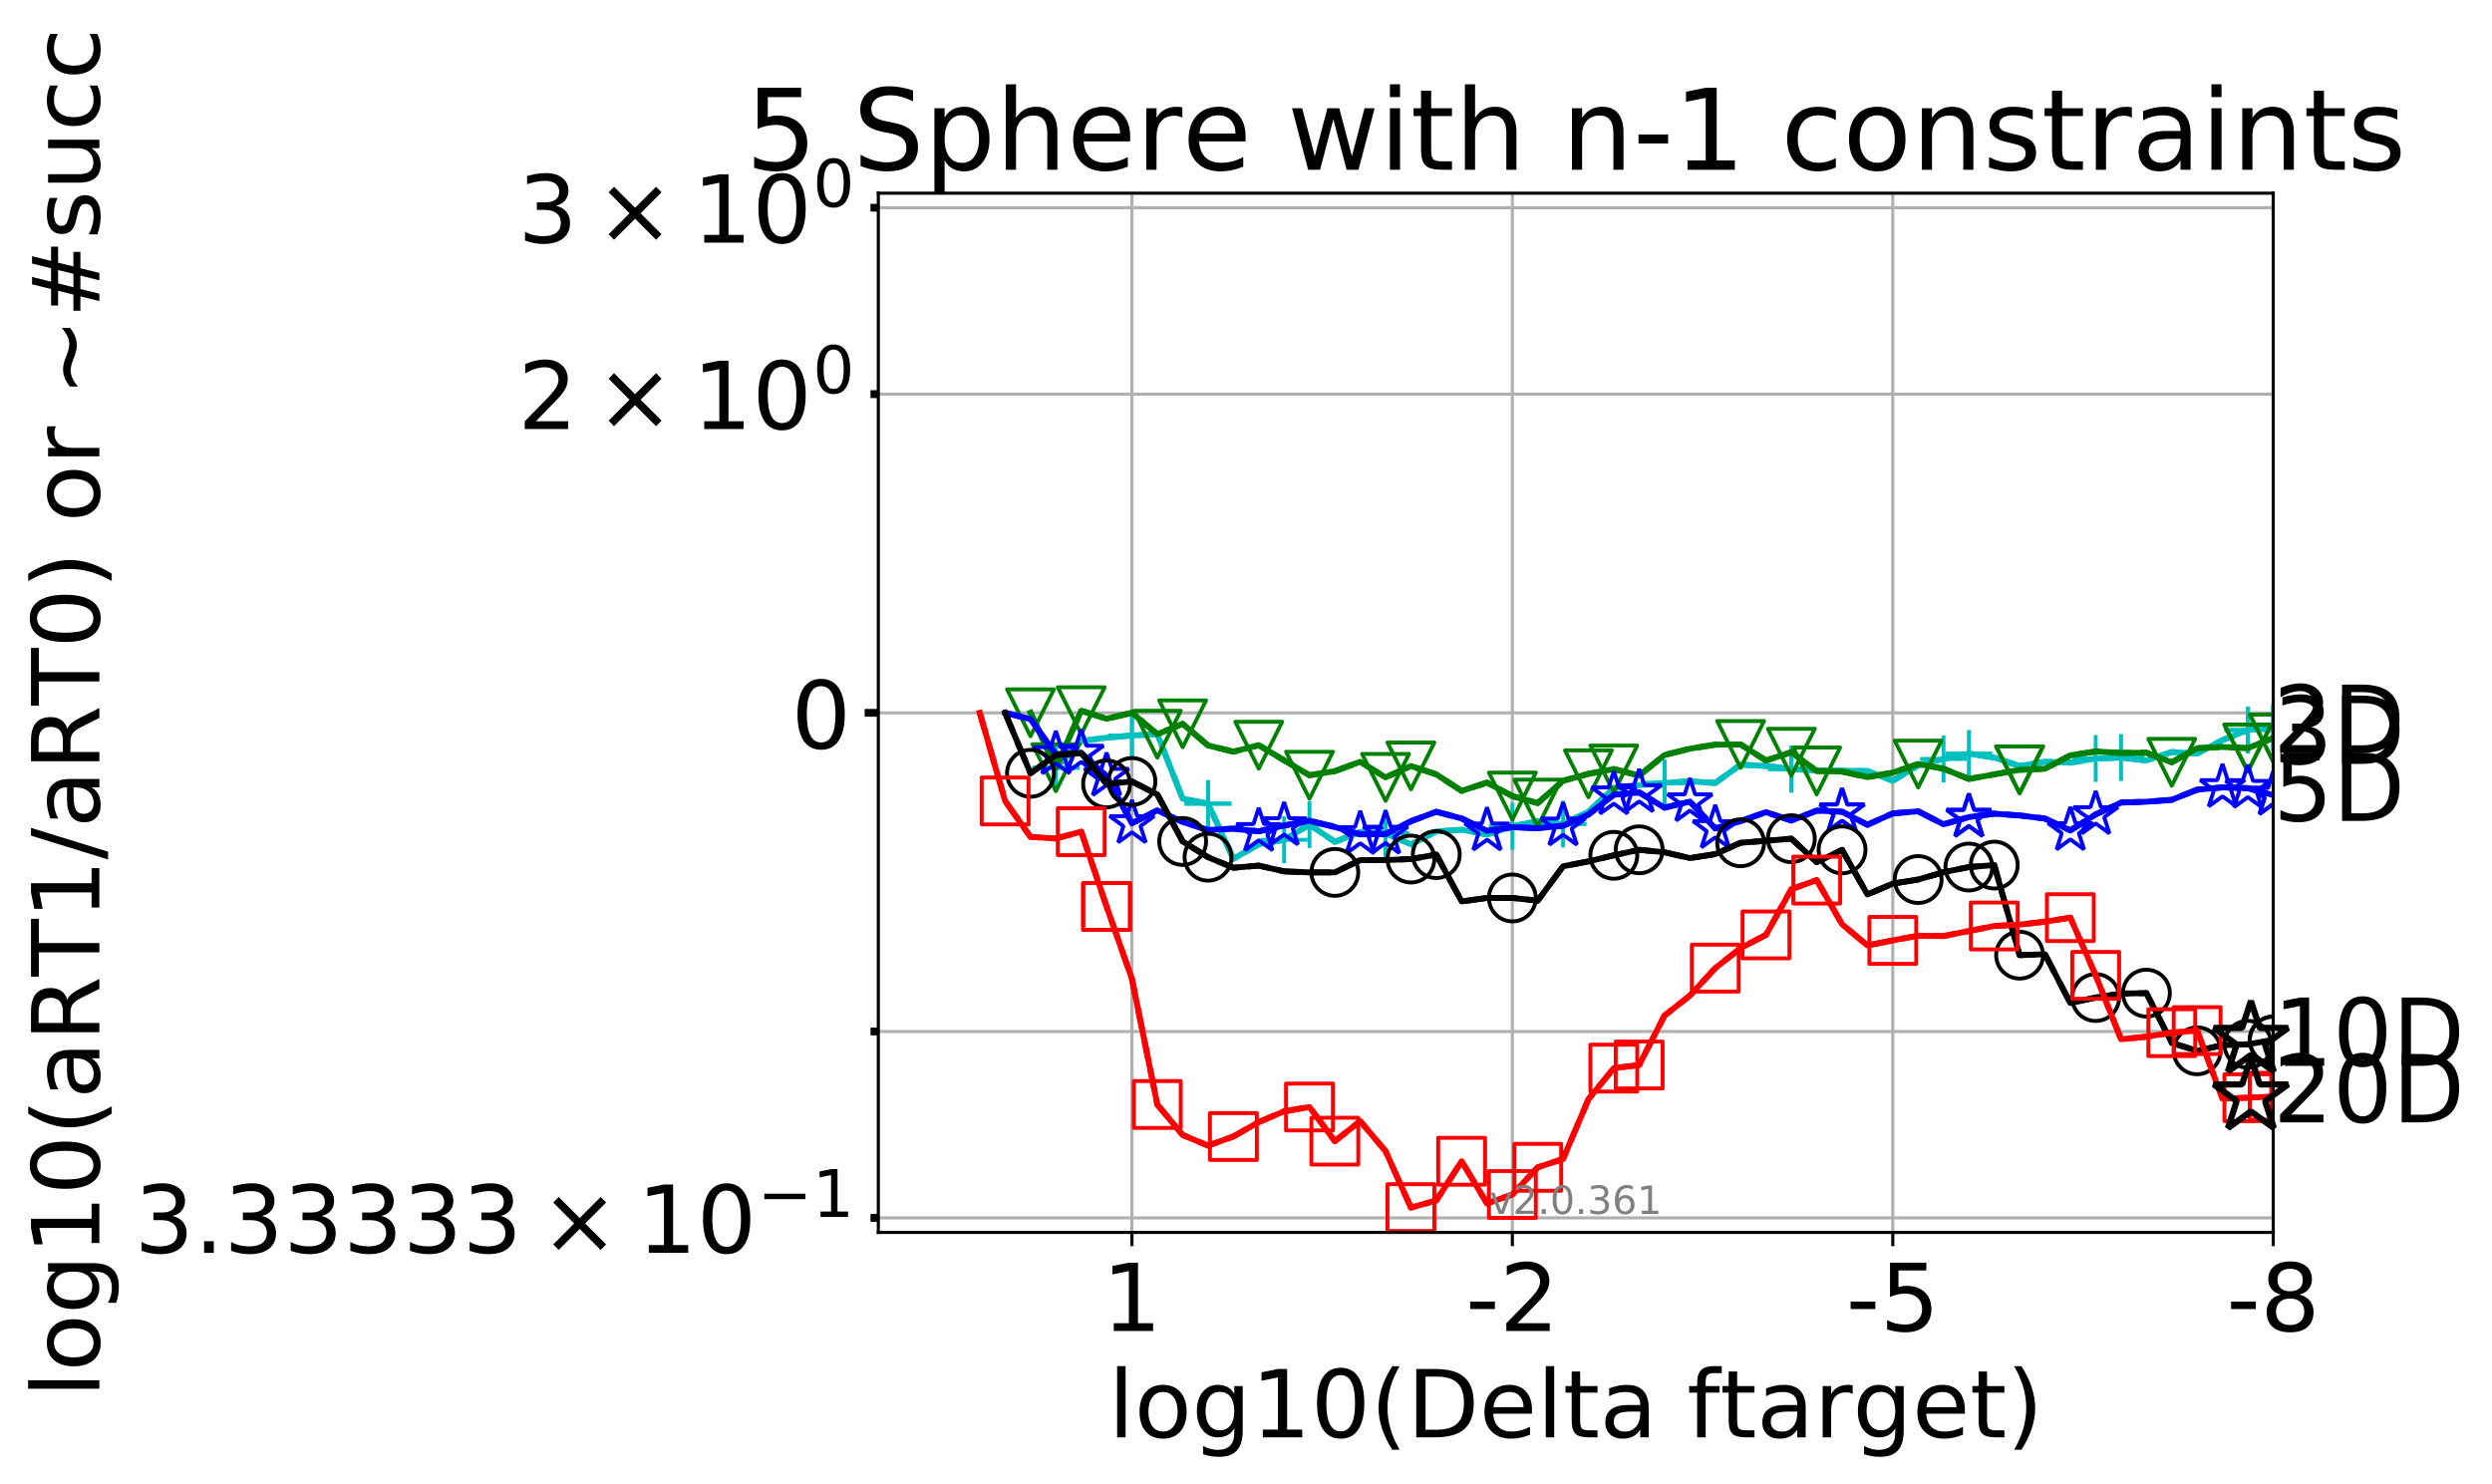 <?xml version="1.0" encoding="utf-8" standalone="no"?>
<!DOCTYPE svg PUBLIC "-//W3C//DTD SVG 1.1//EN"
  "http://www.w3.org/Graphics/SVG/1.1/DTD/svg11.dtd">
<!-- Created with matplotlib (http://matplotlib.org/) -->
<svg height="380pt" version="1.1" viewBox="0 0 638 380" width="638pt" xmlns="http://www.w3.org/2000/svg" xmlns:xlink="http://www.w3.org/1999/xlink">
 <defs>
  <style type="text/css">
*{stroke-linecap:butt;stroke-linejoin:round;}
  </style>
 </defs>
 <g id="figure_1">
  <g id="patch_1">
   <path d="M 0 380.235 
L 638.207 380.235 
L 638.207 0 
L 0 0 
z
" style="fill:#ffffff;"/>
  </g>
  <g id="axes_1">
   <g id="patch_2">
    <path d="M 224.868 315.58 
L 581.987 315.58 
L 581.987 49.468 
L 224.868 49.468 
z
" style="fill:#ffffff;"/>
   </g>
   <g id="matplotlib.axis_1">
    <g id="xtick_1">
     <g id="line2d_1">
      <path clip-path="url(#p145a338bfd)" d="M 581.987 315.58 
L 581.987 49.468 
" style="fill:none;stroke:#b0b0b0;stroke-linecap:square;stroke-width:0.8;"/>
     </g>
     <g id="line2d_2">
      <defs>
       <path d="M 0 0 
L 0 3.5 
" id="me70de162f4" style="stroke:#000000;stroke-width:0.8;"/>
      </defs>
      <g>
       <use style="stroke:#000000;stroke-width:0.8;" x="581.987" xlink:href="#me70de162f4" y="315.58"/>
      </g>
     </g>
     <g id="text_1">
      <!-- -8 -->
      <defs>
       <path d="M 4.891 31.391 
L 31.203 31.391 
L 31.203 23.391 
L 4.891 23.391 
z
" id="DejaVuSans-2d"/>
       <path d="M 31.781 34.625 
Q 24.75 34.625 20.719 30.859 
Q 16.703 27.094 16.703 20.516 
Q 16.703 13.922 20.719 10.156 
Q 24.75 6.391 31.781 6.391 
Q 38.812 6.391 42.859 10.172 
Q 46.922 13.969 46.922 20.516 
Q 46.922 27.094 42.891 30.859 
Q 38.875 34.625 31.781 34.625 
z
M 21.922 38.812 
Q 15.578 40.375 12.031 44.719 
Q 8.5 49.078 8.5 55.328 
Q 8.5 64.062 14.719 69.141 
Q 20.953 74.219 31.781 74.219 
Q 42.672 74.219 48.875 69.141 
Q 55.078 64.062 55.078 55.328 
Q 55.078 49.078 51.531 44.719 
Q 48 40.375 41.703 38.812 
Q 48.828 37.156 52.797 32.312 
Q 56.781 27.484 56.781 20.516 
Q 56.781 9.906 50.312 4.234 
Q 43.844 -1.422 31.781 -1.422 
Q 19.734 -1.422 13.25 4.234 
Q 6.781 9.906 6.781 20.516 
Q 6.781 27.484 10.781 32.312 
Q 14.797 37.156 21.922 38.812 
z
M 18.312 54.391 
Q 18.312 48.734 21.844 45.562 
Q 25.391 42.391 31.781 42.391 
Q 38.141 42.391 41.719 45.562 
Q 45.312 48.734 45.312 54.391 
Q 45.312 60.062 41.719 63.234 
Q 38.141 66.406 31.781 66.406 
Q 25.391 66.406 21.844 63.234 
Q 18.312 60.062 18.312 54.391 
z
" id="DejaVuSans-38"/>
      </defs>
      <g transform="translate(570.023 340.816)scale(0.24 -0.24)">
       <use xlink:href="#DejaVuSans-2d"/>
       <use x="36.084" xlink:href="#DejaVuSans-38"/>
      </g>
     </g>
    </g>
    <g id="xtick_2">
     <g id="line2d_3">
      <path clip-path="url(#p145a338bfd)" d="M 484.591 315.58 
L 484.591 49.468 
" style="fill:none;stroke:#b0b0b0;stroke-linecap:square;stroke-width:0.8;"/>
     </g>
     <g id="line2d_4">
      <g>
       <use style="stroke:#000000;stroke-width:0.8;" x="484.591" xlink:href="#me70de162f4" y="315.58"/>
      </g>
     </g>
     <g id="text_2">
      <!-- -5 -->
      <defs>
       <path d="M 10.797 72.906 
L 49.516 72.906 
L 49.516 64.594 
L 19.828 64.594 
L 19.828 46.734 
Q 21.969 47.469 24.109 47.828 
Q 26.266 48.188 28.422 48.188 
Q 40.625 48.188 47.75 41.5 
Q 54.891 34.812 54.891 23.391 
Q 54.891 11.625 47.562 5.094 
Q 40.234 -1.422 26.906 -1.422 
Q 22.312 -1.422 17.547 -0.641 
Q 12.797 0.141 7.719 1.703 
L 7.719 11.625 
Q 12.109 9.234 16.797 8.062 
Q 21.484 6.891 26.703 6.891 
Q 35.156 6.891 40.078 11.328 
Q 45.016 15.766 45.016 23.391 
Q 45.016 31 40.078 35.438 
Q 35.156 39.891 26.703 39.891 
Q 22.75 39.891 18.812 39.016 
Q 14.891 38.141 10.797 36.281 
z
" id="DejaVuSans-35"/>
      </defs>
      <g transform="translate(472.627 340.816)scale(0.24 -0.24)">
       <use xlink:href="#DejaVuSans-2d"/>
       <use x="36.084" xlink:href="#DejaVuSans-35"/>
      </g>
     </g>
    </g>
    <g id="xtick_3">
     <g id="line2d_5">
      <path clip-path="url(#p145a338bfd)" d="M 387.195 315.58 
L 387.195 49.468 
" style="fill:none;stroke:#b0b0b0;stroke-linecap:square;stroke-width:0.8;"/>
     </g>
     <g id="line2d_6">
      <g>
       <use style="stroke:#000000;stroke-width:0.8;" x="387.195" xlink:href="#me70de162f4" y="315.58"/>
      </g>
     </g>
     <g id="text_3">
      <!-- -2 -->
      <defs>
       <path d="M 19.188 8.297 
L 53.609 8.297 
L 53.609 0 
L 7.328 0 
L 7.328 8.297 
Q 12.938 14.109 22.625 23.891 
Q 32.328 33.688 34.812 36.531 
Q 39.547 41.844 41.422 45.531 
Q 43.312 49.219 43.312 52.781 
Q 43.312 58.594 39.234 62.25 
Q 35.156 65.922 28.609 65.922 
Q 23.969 65.922 18.812 64.312 
Q 13.672 62.703 7.812 59.422 
L 7.812 69.391 
Q 13.766 71.781 18.938 73 
Q 24.125 74.219 28.422 74.219 
Q 39.75 74.219 46.484 68.547 
Q 53.219 62.891 53.219 53.422 
Q 53.219 48.922 51.531 44.891 
Q 49.859 40.875 45.406 35.406 
Q 44.188 33.984 37.641 27.219 
Q 31.109 20.453 19.188 8.297 
z
" id="DejaVuSans-32"/>
      </defs>
      <g transform="translate(375.23 340.816)scale(0.24 -0.24)">
       <use xlink:href="#DejaVuSans-2d"/>
       <use x="36.084" xlink:href="#DejaVuSans-32"/>
      </g>
     </g>
    </g>
    <g id="xtick_4">
     <g id="line2d_7">
      <path clip-path="url(#p145a338bfd)" d="M 289.798 315.58 
L 289.798 49.468 
" style="fill:none;stroke:#b0b0b0;stroke-linecap:square;stroke-width:0.8;"/>
     </g>
     <g id="line2d_8">
      <g>
       <use style="stroke:#000000;stroke-width:0.8;" x="289.798" xlink:href="#me70de162f4" y="315.58"/>
      </g>
     </g>
     <g id="text_4">
      <!-- 1 -->
      <defs>
       <path d="M 12.406 8.297 
L 28.516 8.297 
L 28.516 63.922 
L 10.984 60.406 
L 10.984 69.391 
L 28.422 72.906 
L 38.281 72.906 
L 38.281 8.297 
L 54.391 8.297 
L 54.391 0 
L 12.406 0 
z
" id="DejaVuSans-31"/>
      </defs>
      <g transform="translate(282.163 340.816)scale(0.24 -0.24)">
       <use xlink:href="#DejaVuSans-31"/>
      </g>
     </g>
    </g>
    <g id="text_5">
     <!-- log10(Delta ftarget) -->
     <defs>
      <path d="M 9.422 75.984 
L 18.406 75.984 
L 18.406 0 
L 9.422 0 
z
" id="DejaVuSans-6c"/>
      <path d="M 30.609 48.391 
Q 23.391 48.391 19.188 42.75 
Q 14.984 37.109 14.984 27.297 
Q 14.984 17.484 19.156 11.844 
Q 23.344 6.203 30.609 6.203 
Q 37.797 6.203 41.984 11.859 
Q 46.188 17.531 46.188 27.297 
Q 46.188 37.016 41.984 42.703 
Q 37.797 48.391 30.609 48.391 
z
M 30.609 56 
Q 42.328 56 49.016 48.375 
Q 55.719 40.766 55.719 27.297 
Q 55.719 13.875 49.016 6.219 
Q 42.328 -1.422 30.609 -1.422 
Q 18.844 -1.422 12.172 6.219 
Q 5.516 13.875 5.516 27.297 
Q 5.516 40.766 12.172 48.375 
Q 18.844 56 30.609 56 
z
" id="DejaVuSans-6f"/>
      <path d="M 45.406 27.984 
Q 45.406 37.75 41.375 43.109 
Q 37.359 48.484 30.078 48.484 
Q 22.859 48.484 18.828 43.109 
Q 14.797 37.75 14.797 27.984 
Q 14.797 18.266 18.828 12.891 
Q 22.859 7.516 30.078 7.516 
Q 37.359 7.516 41.375 12.891 
Q 45.406 18.266 45.406 27.984 
z
M 54.391 6.781 
Q 54.391 -7.172 48.188 -13.984 
Q 42 -20.797 29.203 -20.797 
Q 24.469 -20.797 20.266 -20.094 
Q 16.062 -19.391 12.109 -17.922 
L 12.109 -9.188 
Q 16.062 -11.328 19.922 -12.344 
Q 23.781 -13.375 27.781 -13.375 
Q 36.625 -13.375 41.016 -8.766 
Q 45.406 -4.156 45.406 5.172 
L 45.406 9.625 
Q 42.625 4.781 38.281 2.391 
Q 33.938 0 27.875 0 
Q 17.828 0 11.672 7.656 
Q 5.516 15.328 5.516 27.984 
Q 5.516 40.672 11.672 48.328 
Q 17.828 56 27.875 56 
Q 33.938 56 38.281 53.609 
Q 42.625 51.219 45.406 46.391 
L 45.406 54.688 
L 54.391 54.688 
z
" id="DejaVuSans-67"/>
      <path d="M 31.781 66.406 
Q 24.172 66.406 20.328 58.906 
Q 16.5 51.422 16.5 36.375 
Q 16.5 21.391 20.328 13.891 
Q 24.172 6.391 31.781 6.391 
Q 39.453 6.391 43.281 13.891 
Q 47.125 21.391 47.125 36.375 
Q 47.125 51.422 43.281 58.906 
Q 39.453 66.406 31.781 66.406 
z
M 31.781 74.219 
Q 44.047 74.219 50.516 64.516 
Q 56.984 54.828 56.984 36.375 
Q 56.984 17.969 50.516 8.266 
Q 44.047 -1.422 31.781 -1.422 
Q 19.531 -1.422 13.062 8.266 
Q 6.594 17.969 6.594 36.375 
Q 6.594 54.828 13.062 64.516 
Q 19.531 74.219 31.781 74.219 
z
" id="DejaVuSans-30"/>
      <path d="M 31 75.875 
Q 24.469 64.656 21.281 53.656 
Q 18.109 42.672 18.109 31.391 
Q 18.109 20.125 21.312 9.062 
Q 24.516 -2 31 -13.188 
L 23.188 -13.188 
Q 15.875 -1.703 12.234 9.375 
Q 8.594 20.453 8.594 31.391 
Q 8.594 42.281 12.203 53.312 
Q 15.828 64.359 23.188 75.875 
z
" id="DejaVuSans-28"/>
      <path d="M 19.672 64.797 
L 19.672 8.109 
L 31.594 8.109 
Q 46.688 8.109 53.688 14.938 
Q 60.688 21.781 60.688 36.531 
Q 60.688 51.172 53.688 57.984 
Q 46.688 64.797 31.594 64.797 
z
M 9.812 72.906 
L 30.078 72.906 
Q 51.266 72.906 61.172 64.094 
Q 71.094 55.281 71.094 36.531 
Q 71.094 17.672 61.125 8.828 
Q 51.172 0 30.078 0 
L 9.812 0 
z
" id="DejaVuSans-44"/>
      <path d="M 56.203 29.594 
L 56.203 25.203 
L 14.891 25.203 
Q 15.484 15.922 20.484 11.062 
Q 25.484 6.203 34.422 6.203 
Q 39.594 6.203 44.453 7.469 
Q 49.312 8.734 54.109 11.281 
L 54.109 2.781 
Q 49.266 0.734 44.188 -0.344 
Q 39.109 -1.422 33.891 -1.422 
Q 20.797 -1.422 13.156 6.188 
Q 5.516 13.812 5.516 26.812 
Q 5.516 40.234 12.766 48.109 
Q 20.016 56 32.328 56 
Q 43.359 56 49.781 48.891 
Q 56.203 41.797 56.203 29.594 
z
M 47.219 32.234 
Q 47.125 39.594 43.094 43.984 
Q 39.062 48.391 32.422 48.391 
Q 24.906 48.391 20.391 44.141 
Q 15.875 39.891 15.188 32.172 
z
" id="DejaVuSans-65"/>
      <path d="M 18.312 70.219 
L 18.312 54.688 
L 36.812 54.688 
L 36.812 47.703 
L 18.312 47.703 
L 18.312 18.016 
Q 18.312 11.328 20.141 9.422 
Q 21.969 7.516 27.594 7.516 
L 36.812 7.516 
L 36.812 0 
L 27.594 0 
Q 17.188 0 13.234 3.875 
Q 9.281 7.766 9.281 18.016 
L 9.281 47.703 
L 2.688 47.703 
L 2.688 54.688 
L 9.281 54.688 
L 9.281 70.219 
z
" id="DejaVuSans-74"/>
      <path d="M 34.281 27.484 
Q 23.391 27.484 19.188 25 
Q 14.984 22.516 14.984 16.5 
Q 14.984 11.719 18.141 8.906 
Q 21.297 6.109 26.703 6.109 
Q 34.188 6.109 38.703 11.406 
Q 43.219 16.703 43.219 25.484 
L 43.219 27.484 
z
M 52.203 31.203 
L 52.203 0 
L 43.219 0 
L 43.219 8.297 
Q 40.141 3.328 35.547 0.953 
Q 30.953 -1.422 24.312 -1.422 
Q 15.922 -1.422 10.953 3.297 
Q 6 8.016 6 15.922 
Q 6 25.141 12.172 29.828 
Q 18.359 34.516 30.609 34.516 
L 43.219 34.516 
L 43.219 35.406 
Q 43.219 41.609 39.141 45 
Q 35.062 48.391 27.688 48.391 
Q 23 48.391 18.547 47.266 
Q 14.109 46.141 10.016 43.891 
L 10.016 52.203 
Q 14.938 54.109 19.578 55.047 
Q 24.219 56 28.609 56 
Q 40.484 56 46.344 49.844 
Q 52.203 43.703 52.203 31.203 
z
" id="DejaVuSans-61"/>
      <path id="DejaVuSans-20"/>
      <path d="M 37.109 75.984 
L 37.109 68.5 
L 28.516 68.5 
Q 23.688 68.5 21.797 66.547 
Q 19.922 64.594 19.922 59.516 
L 19.922 54.688 
L 34.719 54.688 
L 34.719 47.703 
L 19.922 47.703 
L 19.922 0 
L 10.891 0 
L 10.891 47.703 
L 2.297 47.703 
L 2.297 54.688 
L 10.891 54.688 
L 10.891 58.5 
Q 10.891 67.625 15.141 71.797 
Q 19.391 75.984 28.609 75.984 
z
" id="DejaVuSans-66"/>
      <path d="M 41.109 46.297 
Q 39.594 47.172 37.812 47.578 
Q 36.031 48 33.891 48 
Q 26.266 48 22.188 43.047 
Q 18.109 38.094 18.109 28.812 
L 18.109 0 
L 9.078 0 
L 9.078 54.688 
L 18.109 54.688 
L 18.109 46.188 
Q 20.953 51.172 25.484 53.578 
Q 30.031 56 36.531 56 
Q 37.453 56 38.578 55.875 
Q 39.703 55.766 41.062 55.516 
z
" id="DejaVuSans-72"/>
      <path d="M 8.016 75.875 
L 15.828 75.875 
Q 23.141 64.359 26.781 53.312 
Q 30.422 42.281 30.422 31.391 
Q 30.422 20.453 26.781 9.375 
Q 23.141 -1.703 15.828 -13.188 
L 8.016 -13.188 
Q 14.5 -2 17.703 9.062 
Q 20.906 20.125 20.906 31.391 
Q 20.906 42.672 17.703 53.656 
Q 14.5 64.656 8.016 75.875 
z
" id="DejaVuSans-29"/>
     </defs>
     <g transform="translate(283.752 368.043)scale(0.24 -0.24)">
      <use xlink:href="#DejaVuSans-6c"/>
      <use x="27.783" xlink:href="#DejaVuSans-6f"/>
      <use x="88.965" xlink:href="#DejaVuSans-67"/>
      <use x="152.441" xlink:href="#DejaVuSans-31"/>
      <use x="216.064" xlink:href="#DejaVuSans-30"/>
      <use x="279.688" xlink:href="#DejaVuSans-28"/>
      <use x="318.701" xlink:href="#DejaVuSans-44"/>
      <use x="395.703" xlink:href="#DejaVuSans-65"/>
      <use x="457.227" xlink:href="#DejaVuSans-6c"/>
      <use x="485.01" xlink:href="#DejaVuSans-74"/>
      <use x="524.219" xlink:href="#DejaVuSans-61"/>
      <use x="585.498" xlink:href="#DejaVuSans-20"/>
      <use x="617.285" xlink:href="#DejaVuSans-66"/>
      <use x="652.475" xlink:href="#DejaVuSans-74"/>
      <use x="691.684" xlink:href="#DejaVuSans-61"/>
      <use x="752.963" xlink:href="#DejaVuSans-72"/>
      <use x="794.061" xlink:href="#DejaVuSans-67"/>
      <use x="857.537" xlink:href="#DejaVuSans-65"/>
      <use x="919.061" xlink:href="#DejaVuSans-74"/>
      <use x="958.27" xlink:href="#DejaVuSans-29"/>
     </g>
    </g>
   </g>
   <g id="matplotlib.axis_2">
    <g id="ytick_1">
     <g id="line2d_9">
      <path clip-path="url(#p145a338bfd)" d="M 224.868 182.524 
L 581.987 182.524 
" style="fill:none;stroke:#b0b0b0;stroke-linecap:square;stroke-width:0.8;"/>
     </g>
     <g id="line2d_10">
      <defs>
       <path d="M 0 0 
L -3.5 0 
" id="mcd0463b268" style="stroke:#000000;stroke-width:2;"/>
      </defs>
      <g>
       <use style="stroke:#000000;stroke-width:2;" x="224.868" xlink:href="#mcd0463b268" y="182.524"/>
      </g>
     </g>
     <g id="text_6">
      <!-- 0 -->
      <g transform="translate(202.597 191.642)scale(0.24 -0.24)">
       <use xlink:href="#DejaVuSans-30"/>
      </g>
     </g>
    </g>
    <g id="ytick_2">
     <g id="line2d_11">
      <path clip-path="url(#p145a338bfd)" d="M 224.868 311.852 
L 581.987 311.852 
" style="fill:none;stroke:#b0b0b0;stroke-linecap:square;stroke-width:0.8;"/>
     </g>
     <g id="line2d_12">
      <defs>
       <path d="M 0 0 
L -2 0 
" id="m22311c9952" style="stroke:#000000;stroke-width:2;"/>
      </defs>
      <g>
       <use style="stroke:#000000;stroke-width:2;" x="224.868" xlink:href="#m22311c9952" y="311.852"/>
      </g>
     </g>
     <g id="text_7">
      <!-- $\mathdefault{3.33333\times10^{-1}}$ -->
      <defs>
       <path d="M 40.578 39.312 
Q 47.656 37.797 51.625 33 
Q 55.609 28.219 55.609 21.188 
Q 55.609 10.406 48.188 4.484 
Q 40.766 -1.422 27.094 -1.422 
Q 22.516 -1.422 17.656 -0.516 
Q 12.797 0.391 7.625 2.203 
L 7.625 11.719 
Q 11.719 9.328 16.594 8.109 
Q 21.484 6.891 26.812 6.891 
Q 36.078 6.891 40.938 10.547 
Q 45.797 14.203 45.797 21.188 
Q 45.797 27.641 41.281 31.266 
Q 36.766 34.906 28.719 34.906 
L 20.219 34.906 
L 20.219 43.016 
L 29.109 43.016 
Q 36.375 43.016 40.234 45.922 
Q 44.094 48.828 44.094 54.297 
Q 44.094 59.906 40.109 62.906 
Q 36.141 65.922 28.719 65.922 
Q 24.656 65.922 20.016 65.031 
Q 15.375 64.156 9.812 62.312 
L 9.812 71.094 
Q 15.438 72.656 20.344 73.438 
Q 25.25 74.219 29.594 74.219 
Q 40.828 74.219 47.359 69.109 
Q 53.906 64.016 53.906 55.328 
Q 53.906 49.266 50.438 45.094 
Q 46.969 40.922 40.578 39.312 
z
" id="DejaVuSans-33"/>
       <path d="M 10.688 12.406 
L 21 12.406 
L 21 0 
L 10.688 0 
z
" id="DejaVuSans-2e"/>
       <path d="M 70.125 53.719 
L 47.797 31.297 
L 70.125 8.984 
L 64.312 3.078 
L 41.891 25.484 
L 19.484 3.078 
L 13.719 8.984 
L 35.984 31.297 
L 13.719 53.719 
L 19.484 59.625 
L 41.891 37.203 
L 64.312 59.625 
z
" id="DejaVuSans-d7"/>
       <path d="M 10.594 35.5 
L 73.188 35.5 
L 73.188 27.203 
L 10.594 27.203 
z
" id="DejaVuSans-2212"/>
      </defs>
      <g transform="translate(34.428 320.97)scale(0.24 -0.24)">
       <use transform="translate(0 0.684)" xlink:href="#DejaVuSans-33"/>
       <use transform="translate(63.623 0.684)" xlink:href="#DejaVuSans-2e"/>
       <use transform="translate(95.41 0.684)" xlink:href="#DejaVuSans-33"/>
       <use transform="translate(159.033 0.684)" xlink:href="#DejaVuSans-33"/>
       <use transform="translate(222.656 0.684)" xlink:href="#DejaVuSans-33"/>
       <use transform="translate(286.279 0.684)" xlink:href="#DejaVuSans-33"/>
       <use transform="translate(349.902 0.684)" xlink:href="#DejaVuSans-33"/>
       <use transform="translate(433.008 0.684)" xlink:href="#DejaVuSans-d7"/>
       <use transform="translate(536.279 0.684)" xlink:href="#DejaVuSans-31"/>
       <use transform="translate(599.902 0.684)" xlink:href="#DejaVuSans-30"/>
       <use transform="translate(664.482 38.966)scale(0.7)" xlink:href="#DejaVuSans-2212"/>
       <use transform="translate(723.135 38.966)scale(0.7)" xlink:href="#DejaVuSans-31"/>
      </g>
     </g>
    </g>
    <g id="ytick_3">
     <g id="line2d_13">
      <path clip-path="url(#p145a338bfd)" d="M 224.868 264.121 
L 581.987 264.121 
" style="fill:none;stroke:#b0b0b0;stroke-linecap:square;stroke-width:0.8;"/>
     </g>
     <g id="line2d_14">
      <g>
       <use style="stroke:#000000;stroke-width:2;" x="224.868" xlink:href="#m22311c9952" y="264.121"/>
      </g>
     </g>
    </g>
    <g id="ytick_4">
     <g id="line2d_15">
      <path clip-path="url(#p145a338bfd)" d="M 224.868 100.927 
L 581.987 100.927 
" style="fill:none;stroke:#b0b0b0;stroke-linecap:square;stroke-width:0.8;"/>
     </g>
     <g id="line2d_16">
      <g>
       <use style="stroke:#000000;stroke-width:2;" x="224.868" xlink:href="#m22311c9952" y="100.927"/>
      </g>
     </g>
     <g id="text_8">
      <!-- $\mathdefault{2\times10^{0}}$ -->
      <g transform="translate(132.588 110.045)scale(0.24 -0.24)">
       <use transform="translate(0 0.766)" xlink:href="#DejaVuSans-32"/>
       <use transform="translate(83.105 0.766)" xlink:href="#DejaVuSans-d7"/>
       <use transform="translate(186.377 0.766)" xlink:href="#DejaVuSans-31"/>
       <use transform="translate(250 0.766)" xlink:href="#DejaVuSans-30"/>
       <use transform="translate(314.58 39.047)scale(0.7)" xlink:href="#DejaVuSans-30"/>
      </g>
     </g>
    </g>
    <g id="ytick_5">
     <g id="line2d_17">
      <path clip-path="url(#p145a338bfd)" d="M 224.868 53.195 
L 581.987 53.195 
" style="fill:none;stroke:#b0b0b0;stroke-linecap:square;stroke-width:0.8;"/>
     </g>
     <g id="line2d_18">
      <g>
       <use style="stroke:#000000;stroke-width:2;" x="224.868" xlink:href="#m22311c9952" y="53.195"/>
      </g>
     </g>
     <g id="text_9">
      <!-- $\mathdefault{3\times10^{0}}$ -->
      <g transform="translate(132.588 62.313)scale(0.24 -0.24)">
       <use transform="translate(0 0.766)" xlink:href="#DejaVuSans-33"/>
       <use transform="translate(83.105 0.766)" xlink:href="#DejaVuSans-d7"/>
       <use transform="translate(186.377 0.766)" xlink:href="#DejaVuSans-31"/>
       <use transform="translate(250 0.766)" xlink:href="#DejaVuSans-30"/>
       <use transform="translate(314.58 39.047)scale(0.7)" xlink:href="#DejaVuSans-30"/>
      </g>
     </g>
    </g>
    <g id="text_10">
     <!-- log10(aRT1/aRT0) or ~#succ -->
     <defs>
      <path d="M 44.391 34.188 
Q 47.562 33.109 50.562 29.594 
Q 53.562 26.078 56.594 19.922 
L 66.609 0 
L 56 0 
L 46.688 18.703 
Q 43.062 26.031 39.672 28.422 
Q 36.281 30.812 30.422 30.812 
L 19.672 30.812 
L 19.672 0 
L 9.812 0 
L 9.812 72.906 
L 32.078 72.906 
Q 44.578 72.906 50.734 67.672 
Q 56.891 62.453 56.891 51.906 
Q 56.891 45.016 53.688 40.469 
Q 50.484 35.938 44.391 34.188 
z
M 19.672 64.797 
L 19.672 38.922 
L 32.078 38.922 
Q 39.203 38.922 42.844 42.219 
Q 46.484 45.516 46.484 51.906 
Q 46.484 58.297 42.844 61.547 
Q 39.203 64.797 32.078 64.797 
z
" id="DejaVuSans-52"/>
      <path d="M -0.297 72.906 
L 61.375 72.906 
L 61.375 64.594 
L 35.5 64.594 
L 35.5 0 
L 25.594 0 
L 25.594 64.594 
L -0.297 64.594 
z
" id="DejaVuSans-54"/>
      <path d="M 25.391 72.906 
L 33.688 72.906 
L 8.297 -9.281 
L 0 -9.281 
z
" id="DejaVuSans-2f"/>
      <path d="M 73.188 39.891 
L 73.188 31.203 
Q 68.062 27.344 63.688 25.688 
Q 59.328 24.031 54.594 24.031 
Q 49.219 24.031 42.094 26.906 
Q 41.547 27.094 41.312 27.203 
Q 40.969 27.344 40.234 27.594 
Q 32.672 30.609 28.078 30.609 
Q 23.781 30.609 19.578 28.734 
Q 15.375 26.859 10.594 22.797 
L 10.594 31.5 
Q 15.719 35.359 20.094 37.031 
Q 24.469 38.719 29.203 38.719 
Q 34.578 38.719 41.75 35.797 
Q 42.234 35.594 42.484 35.5 
Q 42.875 35.359 43.562 35.109 
Q 51.125 32.078 55.719 32.078 
Q 59.906 32.078 64.031 33.938 
Q 68.172 35.797 73.188 39.891 
z
" id="DejaVuSans-7e"/>
      <path d="M 51.125 44 
L 36.922 44 
L 32.812 27.688 
L 47.125 27.688 
z
M 43.797 71.781 
L 38.719 51.516 
L 52.984 51.516 
L 58.109 71.781 
L 65.922 71.781 
L 60.891 51.516 
L 76.125 51.516 
L 76.125 44 
L 58.984 44 
L 54.984 27.688 
L 70.516 27.688 
L 70.516 20.219 
L 53.078 20.219 
L 48 0 
L 40.188 0 
L 45.219 20.219 
L 30.906 20.219 
L 25.875 0 
L 18.016 0 
L 23.094 20.219 
L 7.719 20.219 
L 7.719 27.688 
L 24.906 27.688 
L 29 44 
L 13.281 44 
L 13.281 51.516 
L 30.906 51.516 
L 35.891 71.781 
z
" id="DejaVuSans-23"/>
      <path d="M 44.281 53.078 
L 44.281 44.578 
Q 40.484 46.531 36.375 47.5 
Q 32.281 48.484 27.875 48.484 
Q 21.188 48.484 17.844 46.438 
Q 14.5 44.391 14.5 40.281 
Q 14.5 37.156 16.891 35.375 
Q 19.281 33.594 26.516 31.984 
L 29.594 31.297 
Q 39.156 29.25 43.188 25.516 
Q 47.219 21.781 47.219 15.094 
Q 47.219 7.469 41.188 3.016 
Q 35.156 -1.422 24.609 -1.422 
Q 20.219 -1.422 15.453 -0.562 
Q 10.688 0.297 5.422 2 
L 5.422 11.281 
Q 10.406 8.688 15.234 7.391 
Q 20.062 6.109 24.812 6.109 
Q 31.156 6.109 34.562 8.281 
Q 37.984 10.453 37.984 14.406 
Q 37.984 18.062 35.516 20.016 
Q 33.062 21.969 24.703 23.781 
L 21.578 24.516 
Q 13.234 26.266 9.516 29.906 
Q 5.812 33.547 5.812 39.891 
Q 5.812 47.609 11.281 51.797 
Q 16.75 56 26.812 56 
Q 31.781 56 36.172 55.266 
Q 40.578 54.547 44.281 53.078 
z
" id="DejaVuSans-73"/>
      <path d="M 8.5 21.578 
L 8.5 54.688 
L 17.484 54.688 
L 17.484 21.922 
Q 17.484 14.156 20.5 10.266 
Q 23.531 6.391 29.594 6.391 
Q 36.859 6.391 41.078 11.031 
Q 45.312 15.672 45.312 23.688 
L 45.312 54.688 
L 54.297 54.688 
L 54.297 0 
L 45.312 0 
L 45.312 8.406 
Q 42.047 3.422 37.719 1 
Q 33.406 -1.422 27.688 -1.422 
Q 18.266 -1.422 13.375 4.438 
Q 8.5 10.297 8.5 21.578 
z
M 31.109 56 
z
" id="DejaVuSans-75"/>
      <path d="M 48.781 52.594 
L 48.781 44.188 
Q 44.969 46.297 41.141 47.344 
Q 37.312 48.391 33.406 48.391 
Q 24.656 48.391 19.812 42.844 
Q 14.984 37.312 14.984 27.297 
Q 14.984 17.281 19.812 11.734 
Q 24.656 6.203 33.406 6.203 
Q 37.312 6.203 41.141 7.25 
Q 44.969 8.297 48.781 10.406 
L 48.781 2.094 
Q 45.016 0.344 40.984 -0.531 
Q 36.969 -1.422 32.422 -1.422 
Q 20.062 -1.422 12.781 6.344 
Q 5.516 14.109 5.516 27.297 
Q 5.516 40.672 12.859 48.328 
Q 20.219 56 33.016 56 
Q 37.156 56 41.109 55.141 
Q 45.062 54.297 48.781 52.594 
z
" id="DejaVuSans-63"/>
     </defs>
     <g transform="translate(25.436 357.848)rotate(-90)scale(0.24 -0.24)">
      <use xlink:href="#DejaVuSans-6c"/>
      <use x="27.783" xlink:href="#DejaVuSans-6f"/>
      <use x="88.965" xlink:href="#DejaVuSans-67"/>
      <use x="152.441" xlink:href="#DejaVuSans-31"/>
      <use x="216.064" xlink:href="#DejaVuSans-30"/>
      <use x="279.688" xlink:href="#DejaVuSans-28"/>
      <use x="318.701" xlink:href="#DejaVuSans-61"/>
      <use x="379.98" xlink:href="#DejaVuSans-52"/>
      <use x="449.354" xlink:href="#DejaVuSans-54"/>
      <use x="510.438" xlink:href="#DejaVuSans-31"/>
      <use x="574.061" xlink:href="#DejaVuSans-2f"/>
      <use x="607.752" xlink:href="#DejaVuSans-61"/>
      <use x="669.031" xlink:href="#DejaVuSans-52"/>
      <use x="738.404" xlink:href="#DejaVuSans-54"/>
      <use x="799.488" xlink:href="#DejaVuSans-30"/>
      <use x="863.111" xlink:href="#DejaVuSans-29"/>
      <use x="902.125" xlink:href="#DejaVuSans-20"/>
      <use x="933.912" xlink:href="#DejaVuSans-6f"/>
      <use x="995.094" xlink:href="#DejaVuSans-72"/>
      <use x="1036.207" xlink:href="#DejaVuSans-20"/>
      <use x="1067.994" xlink:href="#DejaVuSans-7e"/>
      <use x="1151.783" xlink:href="#DejaVuSans-23"/>
      <use x="1235.572" xlink:href="#DejaVuSans-73"/>
      <use x="1287.672" xlink:href="#DejaVuSans-75"/>
      <use x="1351.051" xlink:href="#DejaVuSans-63"/>
      <use x="1406.031" xlink:href="#DejaVuSans-63"/>
     </g>
    </g>
   </g>
   <g id="line2d_19">
    <path clip-path="url(#p145a338bfd)" d="M 263.826 182.524 
L 270.319 196.597 
L 276.812 189.748 
L 283.305 188.889 
L 289.798 188.324 
L 296.291 188 
L 302.785 204.511 
L 309.278 205.786 
L 315.771 219.925 
L 322.264 216.163 
L 328.757 215.044 
L 335.25 211.157 
L 341.743 215.558 
L 348.236 213.051 
L 354.729 213.352 
L 361.222 216.212 
L 367.716 212.905 
L 374.209 212.465 
L 380.702 213.698 
L 387.195 211.584 
L 393.688 210.234 
L 400.181 211.028 
L 406.674 207.847 
L 413.167 201.795 
L 419.66 201.052 
L 426.153 200.485 
L 432.646 200.055 
L 439.139 200.493 
L 445.633 195.797 
L 452.126 196.136 
L 458.619 196.928 
L 465.112 197.258 
L 478.098 197.445 
L 484.591 199.91 
L 491.084 195.983 
L 497.577 194.335 
L 504.07 192.934 
L 510.563 193.978 
L 517.057 196.137 
L 523.55 195.056 
L 530.043 195.289 
L 536.536 194.232 
L 543.029 193.976 
L 549.522 194.725 
L 556.015 192.563 
L 562.508 192.948 
L 569.001 189.51 
L 575.494 186.917 
L 581.987 186.159 
" style="fill:none;stroke:#00bfbf;stroke-dasharray:5.55,2.4;stroke-dashoffset:0;stroke-width:1.5;"/>
   </g>
   <g id="line2d_20">
    <defs>
     <path d="M -6 0 
L 6 0 
M 0 6 
L 0 -6 
" id="m5cc5867331" style="stroke:#00bfbf;"/>
    </defs>
    <g clip-path="url(#p145a338bfd)">
     <use style="fill:none;stroke:#00bfbf;" x="270.319" xlink:href="#m5cc5867331" y="196.597"/>
     <use style="fill:none;stroke:#00bfbf;" x="289.798" xlink:href="#m5cc5867331" y="188.324"/>
     <use style="fill:none;stroke:#00bfbf;" x="309.278" xlink:href="#m5cc5867331" y="205.786"/>
     <use style="fill:none;stroke:#00bfbf;" x="328.757" xlink:href="#m5cc5867331" y="215.044"/>
     <use style="fill:none;stroke:#00bfbf;" x="354.729" xlink:href="#m5cc5867331" y="213.352"/>
     <use style="fill:none;stroke:#00bfbf;" x="387.195" xlink:href="#m5cc5867331" y="211.584"/>
     <use style="fill:none;stroke:#00bfbf;" x="426.153" xlink:href="#m5cc5867331" y="200.485"/>
     <use style="fill:none;stroke:#00bfbf;" x="458.619" xlink:href="#m5cc5867331" y="196.928"/>
     <use style="fill:none;stroke:#00bfbf;" x="497.577" xlink:href="#m5cc5867331" y="194.335"/>
     <use style="fill:none;stroke:#00bfbf;" x="536.536" xlink:href="#m5cc5867331" y="194.232"/>
     <use style="fill:none;stroke:#00bfbf;" x="575.494" xlink:href="#m5cc5867331" y="186.917"/>
     <use style="fill:none;stroke:#00bfbf;" x="581.987" xlink:href="#m5cc5867331" y="186.159"/>
    </g>
   </g>
   <g id="line2d_21"/>
   <g id="line2d_22">
    <path clip-path="url(#p145a338bfd)" d="M 263.826 182.524 
L 270.319 196.597 
L 276.812 189.748 
L 283.305 188.889 
L 289.798 188.324 
L 296.291 188 
L 302.785 204.511 
L 309.278 205.786 
L 315.771 219.925 
L 322.264 216.163 
L 328.757 215.044 
L 335.25 211.157 
L 341.743 215.558 
L 348.236 213.051 
L 354.729 213.352 
L 361.222 216.212 
L 367.716 212.905 
L 374.209 212.465 
L 380.702 213.698 
L 387.195 211.584 
L 393.688 210.234 
L 400.181 211.028 
L 406.674 207.847 
L 413.167 201.795 
L 419.66 201.052 
L 426.153 200.485 
L 432.646 200.055 
L 439.139 200.493 
L 445.633 195.797 
L 452.126 196.136 
L 458.619 196.928 
L 465.112 197.258 
L 478.098 197.445 
L 484.591 199.91 
L 491.084 195.983 
L 497.577 194.335 
L 504.07 192.934 
L 510.563 193.978 
L 517.057 196.137 
L 523.55 195.056 
L 530.043 195.289 
L 536.536 194.232 
L 543.029 193.976 
L 549.522 194.725 
L 556.015 192.563 
L 562.508 192.948 
L 569.001 189.51 
L 575.494 186.917 
L 581.987 186.159 
" style="fill:none;stroke:#00bfbf;stroke-linecap:square;stroke-width:1.5;"/>
   </g>
   <g id="line2d_23">
    <g clip-path="url(#p145a338bfd)">
     <use style="fill:none;stroke:#00bfbf;" x="270.319" xlink:href="#m5cc5867331" y="196.597"/>
     <use style="fill:none;stroke:#00bfbf;" x="289.798" xlink:href="#m5cc5867331" y="188.324"/>
     <use style="fill:none;stroke:#00bfbf;" x="309.278" xlink:href="#m5cc5867331" y="205.786"/>
     <use style="fill:none;stroke:#00bfbf;" x="335.25" xlink:href="#m5cc5867331" y="211.157"/>
     <use style="fill:none;stroke:#00bfbf;" x="354.729" xlink:href="#m5cc5867331" y="213.352"/>
     <use style="fill:none;stroke:#00bfbf;" x="400.181" xlink:href="#m5cc5867331" y="211.028"/>
     <use style="fill:none;stroke:#00bfbf;" x="426.153" xlink:href="#m5cc5867331" y="200.485"/>
     <use style="fill:none;stroke:#00bfbf;" x="458.619" xlink:href="#m5cc5867331" y="196.928"/>
     <use style="fill:none;stroke:#00bfbf;" x="504.07" xlink:href="#m5cc5867331" y="192.934"/>
     <use style="fill:none;stroke:#00bfbf;" x="543.029" xlink:href="#m5cc5867331" y="193.976"/>
     <use style="fill:none;stroke:#00bfbf;" x="575.494" xlink:href="#m5cc5867331" y="186.917"/>
     <use style="fill:none;stroke:#00bfbf;" x="581.987" xlink:href="#m5cc5867331" y="186.159"/>
    </g>
   </g>
   <g id="line2d_24">
    <path clip-path="url(#p145a338bfd)" d="M 263.826 182.524 
L 270.319 196.58 
L 276.812 181.985 
L 283.305 184.049 
L 289.798 182.524 
L 296.291 188 
L 302.785 185.341 
L 309.278 190.882 
L 315.771 192.478 
L 322.264 190.82 
L 328.757 194.671 
L 335.25 198.51 
L 341.743 197.461 
L 348.236 195.062 
L 354.729 199.062 
L 361.222 196.139 
L 367.716 198.283 
L 374.209 202.515 
L 380.702 200.386 
L 387.195 203.846 
L 393.688 205.641 
L 400.181 199.914 
L 406.674 198.147 
L 413.167 196.918 
L 419.66 198.612 
L 426.153 193.323 
L 432.646 191.718 
L 439.139 190.675 
L 445.633 190.631 
L 452.126 194.737 
L 458.619 192.612 
L 465.112 197.415 
L 471.605 197.556 
L 478.098 198.994 
L 484.591 197.829 
L 491.084 195.647 
L 497.577 196.832 
L 504.07 199.457 
L 510.563 198.289 
L 517.057 197.13 
L 523.55 196.846 
L 530.043 193.418 
L 536.536 192.419 
L 543.029 192.794 
L 549.522 192.74 
L 556.015 195.197 
L 562.508 191.589 
L 569.001 191.269 
L 575.494 191.562 
L 581.987 188.983 
" style="fill:none;stroke:#008000;stroke-dasharray:5.55,2.4;stroke-dashoffset:0;stroke-width:1.5;"/>
   </g>
   <g id="line2d_25">
    <defs>
     <path d="M -0 6 
L 6 -6 
L -6 -6 
z
" id="m358b5056ef" style="stroke:#008000;stroke-linejoin:miter;"/>
    </defs>
    <g clip-path="url(#p145a338bfd)">
     <use style="fill:none;stroke:#008000;stroke-linejoin:miter;" x="270.319" xlink:href="#m358b5056ef" y="196.58"/>
     <use style="fill:none;stroke:#008000;stroke-linejoin:miter;" x="296.291" xlink:href="#m358b5056ef" y="188"/>
     <use style="fill:none;stroke:#008000;stroke-linejoin:miter;" x="322.264" xlink:href="#m358b5056ef" y="190.82"/>
     <use style="fill:none;stroke:#008000;stroke-linejoin:miter;" x="354.729" xlink:href="#m358b5056ef" y="199.062"/>
     <use style="fill:none;stroke:#008000;stroke-linejoin:miter;" x="387.195" xlink:href="#m358b5056ef" y="203.846"/>
     <use style="fill:none;stroke:#008000;stroke-linejoin:miter;" x="406.674" xlink:href="#m358b5056ef" y="198.147"/>
     <use style="fill:none;stroke:#008000;stroke-linejoin:miter;" x="445.633" xlink:href="#m358b5056ef" y="190.631"/>
     <use style="fill:none;stroke:#008000;stroke-linejoin:miter;" x="465.112" xlink:href="#m358b5056ef" y="197.415"/>
     <use style="fill:none;stroke:#008000;stroke-linejoin:miter;" x="517.057" xlink:href="#m358b5056ef" y="197.13"/>
     <use style="fill:none;stroke:#008000;stroke-linejoin:miter;" x="556.015" xlink:href="#m358b5056ef" y="195.197"/>
     <use style="fill:none;stroke:#008000;stroke-linejoin:miter;" x="575.494" xlink:href="#m358b5056ef" y="191.562"/>
     <use style="fill:none;stroke:#008000;stroke-linejoin:miter;" x="581.987" xlink:href="#m358b5056ef" y="188.983"/>
    </g>
   </g>
   <g id="line2d_26"/>
   <g id="line2d_27">
    <path clip-path="url(#p145a338bfd)" d="M 263.826 182.524 
L 270.319 196.58 
L 276.812 181.985 
L 283.305 184.049 
L 289.798 182.524 
L 296.291 188 
L 302.785 185.341 
L 309.278 190.882 
L 315.771 192.478 
L 322.264 190.82 
L 328.757 194.671 
L 335.25 198.51 
L 341.743 197.461 
L 348.236 195.062 
L 354.729 199.062 
L 361.222 196.139 
L 367.716 198.283 
L 374.209 202.515 
L 380.702 200.386 
L 387.195 203.846 
L 393.688 205.641 
L 400.181 199.914 
L 406.674 198.147 
L 413.167 196.918 
L 419.66 198.612 
L 426.153 193.323 
L 432.646 191.718 
L 439.139 190.675 
L 445.633 190.631 
L 452.126 194.737 
L 458.619 192.612 
L 465.112 197.415 
L 471.605 197.556 
L 478.098 198.994 
L 484.591 197.829 
L 491.084 195.647 
L 497.577 196.832 
L 504.07 199.457 
L 510.563 198.289 
L 517.057 197.13 
L 523.55 196.846 
L 530.043 193.418 
L 536.536 192.419 
L 543.029 192.794 
L 549.522 192.74 
L 556.015 195.197 
L 562.508 191.589 
L 569.001 191.269 
L 575.494 191.562 
L 581.987 188.983 
" style="fill:none;stroke:#008000;stroke-linecap:square;stroke-width:1.5;"/>
   </g>
   <g id="line2d_28">
    <g clip-path="url(#p145a338bfd)">
     <use style="fill:none;stroke:#008000;stroke-linejoin:miter;" x="263.826" xlink:href="#m358b5056ef" y="182.524"/>
     <use style="fill:none;stroke:#008000;stroke-linejoin:miter;" x="276.812" xlink:href="#m358b5056ef" y="181.985"/>
     <use style="fill:none;stroke:#008000;stroke-linejoin:miter;" x="302.785" xlink:href="#m358b5056ef" y="185.341"/>
     <use style="fill:none;stroke:#008000;stroke-linejoin:miter;" x="335.25" xlink:href="#m358b5056ef" y="198.51"/>
     <use style="fill:none;stroke:#008000;stroke-linejoin:miter;" x="361.222" xlink:href="#m358b5056ef" y="196.139"/>
     <use style="fill:none;stroke:#008000;stroke-linejoin:miter;" x="393.688" xlink:href="#m358b5056ef" y="205.641"/>
     <use style="fill:none;stroke:#008000;stroke-linejoin:miter;" x="413.167" xlink:href="#m358b5056ef" y="196.918"/>
     <use style="fill:none;stroke:#008000;stroke-linejoin:miter;" x="458.619" xlink:href="#m358b5056ef" y="192.612"/>
     <use style="fill:none;stroke:#008000;stroke-linejoin:miter;" x="491.084" xlink:href="#m358b5056ef" y="195.647"/>
     <use style="fill:none;stroke:#008000;stroke-linejoin:miter;" x="517.057" xlink:href="#m358b5056ef" y="197.13"/>
     <use style="fill:none;stroke:#008000;stroke-linejoin:miter;" x="575.494" xlink:href="#m358b5056ef" y="191.562"/>
     <use style="fill:none;stroke:#008000;stroke-linejoin:miter;" x="581.987" xlink:href="#m358b5056ef" y="188.983"/>
    </g>
   </g>
   <g id="line2d_29">
    <path clip-path="url(#p145a338bfd)" d="M 257.333 182.524 
L 263.826 184.147 
L 270.319 193.169 
L 276.812 192.801 
L 283.305 198.73 
L 289.798 210.837 
L 296.291 207.486 
L 302.785 210.479 
L 309.278 212.538 
L 315.771 212.178 
L 322.264 212.862 
L 328.757 211.384 
L 335.25 210.145 
L 341.743 211.76 
L 348.236 213.637 
L 354.729 213.565 
L 361.222 210.289 
L 367.716 207.857 
L 374.209 209.57 
L 380.702 212.73 
L 387.195 211.802 
L 393.688 212.076 
L 400.181 211.446 
L 406.674 208.583 
L 413.167 203.488 
L 419.66 202.911 
L 426.153 206.813 
L 432.646 205.259 
L 439.139 212.122 
L 445.633 210.277 
L 452.126 207.95 
L 458.619 210.121 
L 465.112 207.571 
L 471.605 207.847 
L 478.098 211.189 
L 484.591 208.278 
L 491.084 207.74 
L 497.577 211.057 
L 504.07 209.221 
L 510.563 208.349 
L 517.057 208.802 
L 523.55 209.604 
L 530.043 212.642 
L 536.536 208.551 
L 543.029 205.499 
L 549.522 205.297 
L 556.015 204.803 
L 562.508 202.208 
L 569.001 201.618 
L 575.494 201.821 
L 581.987 203.586 
" style="fill:none;stroke:#0000ff;stroke-dasharray:5.55,2.4;stroke-dashoffset:0;stroke-width:1.5;"/>
   </g>
   <g id="line2d_30">
    <defs>
     <path d="M 0 -6 
L -1.347 -1.854 
L -5.706 -1.854 
L -2.18 0.708 
L -3.527 4.854 
L -0 2.292 
L 3.527 4.854 
L 2.18 0.708 
L 5.706 -1.854 
L 1.347 -1.854 
z
" id="m779da34d52" style="stroke:#0000ff;stroke-linejoin:bevel;"/>
    </defs>
    <g clip-path="url(#p145a338bfd)">
     <use style="fill:none;stroke:#0000ff;stroke-linejoin:bevel;" x="276.812" xlink:href="#m779da34d52" y="192.801"/>
     <use style="fill:none;stroke:#0000ff;stroke-linejoin:bevel;" x="289.798" xlink:href="#m779da34d52" y="210.837"/>
     <use style="fill:none;stroke:#0000ff;stroke-linejoin:bevel;" x="328.757" xlink:href="#m779da34d52" y="211.384"/>
     <use style="fill:none;stroke:#0000ff;stroke-linejoin:bevel;" x="354.729" xlink:href="#m779da34d52" y="213.565"/>
     <use style="fill:none;stroke:#0000ff;stroke-linejoin:bevel;" x="400.181" xlink:href="#m779da34d52" y="211.446"/>
     <use style="fill:none;stroke:#0000ff;stroke-linejoin:bevel;" x="419.66" xlink:href="#m779da34d52" y="202.911"/>
     <use style="fill:none;stroke:#0000ff;stroke-linejoin:bevel;" x="439.139" xlink:href="#m779da34d52" y="212.122"/>
     <use style="fill:none;stroke:#0000ff;stroke-linejoin:bevel;" x="471.605" xlink:href="#m779da34d52" y="207.847"/>
     <use style="fill:none;stroke:#0000ff;stroke-linejoin:bevel;" x="504.07" xlink:href="#m779da34d52" y="209.221"/>
     <use style="fill:none;stroke:#0000ff;stroke-linejoin:bevel;" x="536.536" xlink:href="#m779da34d52" y="208.551"/>
     <use style="fill:none;stroke:#0000ff;stroke-linejoin:bevel;" x="575.494" xlink:href="#m779da34d52" y="201.821"/>
     <use style="fill:none;stroke:#0000ff;stroke-linejoin:bevel;" x="581.987" xlink:href="#m779da34d52" y="203.586"/>
    </g>
   </g>
   <g id="line2d_31"/>
   <g id="line2d_32">
    <path clip-path="url(#p145a338bfd)" d="M 257.333 182.524 
L 263.826 184.147 
L 270.319 193.169 
L 276.812 192.801 
L 283.305 198.73 
L 289.798 210.837 
L 296.291 207.486 
L 302.785 210.479 
L 309.278 212.538 
L 315.771 212.178 
L 322.264 212.862 
L 328.757 211.384 
L 335.25 210.145 
L 341.743 211.76 
L 348.236 213.637 
L 354.729 213.565 
L 361.222 210.289 
L 367.716 207.857 
L 374.209 209.57 
L 380.702 212.73 
L 387.195 211.802 
L 393.688 212.076 
L 400.181 211.446 
L 406.674 208.583 
L 413.167 203.488 
L 419.66 202.911 
L 426.153 206.813 
L 432.646 205.259 
L 439.139 212.122 
L 445.633 210.277 
L 452.126 207.95 
L 458.619 210.121 
L 465.112 207.571 
L 471.605 207.847 
L 478.098 211.189 
L 484.591 208.278 
L 491.084 207.74 
L 497.577 211.057 
L 504.07 209.221 
L 510.563 208.349 
L 517.057 208.802 
L 523.55 209.604 
L 530.043 212.642 
L 536.536 208.551 
L 543.029 205.499 
L 549.522 205.297 
L 556.015 204.803 
L 562.508 202.208 
L 569.001 201.618 
L 575.494 201.821 
L 581.987 203.586 
" style="fill:none;stroke:#0000ff;stroke-linecap:square;stroke-width:1.5;"/>
   </g>
   <g id="line2d_33">
    <g clip-path="url(#p145a338bfd)">
     <use style="fill:none;stroke:#0000ff;stroke-linejoin:bevel;" x="270.319" xlink:href="#m779da34d52" y="193.169"/>
     <use style="fill:none;stroke:#0000ff;stroke-linejoin:bevel;" x="283.305" xlink:href="#m779da34d52" y="198.73"/>
     <use style="fill:none;stroke:#0000ff;stroke-linejoin:bevel;" x="322.264" xlink:href="#m779da34d52" y="212.862"/>
     <use style="fill:none;stroke:#0000ff;stroke-linejoin:bevel;" x="348.236" xlink:href="#m779da34d52" y="213.637"/>
     <use style="fill:none;stroke:#0000ff;stroke-linejoin:bevel;" x="380.702" xlink:href="#m779da34d52" y="212.73"/>
     <use style="fill:none;stroke:#0000ff;stroke-linejoin:bevel;" x="413.167" xlink:href="#m779da34d52" y="203.488"/>
     <use style="fill:none;stroke:#0000ff;stroke-linejoin:bevel;" x="432.646" xlink:href="#m779da34d52" y="205.259"/>
     <use style="fill:none;stroke:#0000ff;stroke-linejoin:bevel;" x="471.605" xlink:href="#m779da34d52" y="207.847"/>
     <use style="fill:none;stroke:#0000ff;stroke-linejoin:bevel;" x="504.07" xlink:href="#m779da34d52" y="209.221"/>
     <use style="fill:none;stroke:#0000ff;stroke-linejoin:bevel;" x="530.043" xlink:href="#m779da34d52" y="212.642"/>
     <use style="fill:none;stroke:#0000ff;stroke-linejoin:bevel;" x="569.001" xlink:href="#m779da34d52" y="201.618"/>
     <use style="fill:none;stroke:#0000ff;stroke-linejoin:bevel;" x="581.987" xlink:href="#m779da34d52" y="203.586"/>
    </g>
   </g>
   <g id="line2d_34">
    <path clip-path="url(#p145a338bfd)" d="M 257.333 182.524 
L 263.826 198.01 
L 270.319 193.336 
L 276.812 192.813 
L 283.305 200.724 
L 289.798 200.107 
L 296.291 203.418 
L 302.785 215.467 
L 309.278 219.497 
L 315.771 222.191 
L 322.264 221.649 
L 328.757 223.125 
L 335.25 223.384 
L 341.743 223.39 
L 348.236 220.238 
L 354.729 220.224 
L 361.222 219.968 
L 367.716 218.824 
L 374.209 230.821 
L 380.702 229.924 
L 387.195 229.93 
L 393.688 230.624 
L 400.181 221.82 
L 406.674 220.572 
L 413.167 219.011 
L 419.66 217.601 
L 426.153 218.228 
L 432.646 219.728 
L 439.139 218.701 
L 445.633 215.797 
L 452.126 215.296 
L 458.619 214.754 
L 465.112 220.776 
L 471.605 217.617 
L 478.098 229.031 
L 484.591 226.259 
L 491.084 225.216 
L 497.577 223.337 
L 504.07 222.014 
L 510.563 221.514 
L 517.057 244.574 
L 523.55 244.339 
L 530.043 256.83 
L 536.536 255.43 
L 543.029 254.417 
L 549.522 254.303 
L 556.015 267.054 
L 562.508 269.07 
L 569.001 267.624 
L 575.494 267.398 
L 581.987 266.303 
" style="fill:none;stroke:#000000;stroke-dasharray:5.55,2.4;stroke-dashoffset:0;stroke-width:1.5;"/>
   </g>
   <g id="line2d_35">
    <defs>
     <path d="M 0 6 
C 1.591 6 3.117 5.368 4.243 4.243 
C 5.368 3.117 6 1.591 6 0 
C 6 -1.591 5.368 -3.117 4.243 -4.243 
C 3.117 -5.368 1.591 -6 0 -6 
C -1.591 -6 -3.117 -5.368 -4.243 -4.243 
C -5.368 -3.117 -6 -1.591 -6 0 
C -6 1.591 -5.368 3.117 -4.243 4.243 
C -3.117 5.368 -1.591 6 0 6 
z
" id="m1f6ef4c9ae" style="stroke:#000000;"/>
    </defs>
    <g clip-path="url(#p145a338bfd)">
     <use style="fill:none;stroke:#000000;" x="283.305" xlink:href="#m1f6ef4c9ae" y="200.724"/>
     <use style="fill:none;stroke:#000000;" x="302.785" xlink:href="#m1f6ef4c9ae" y="215.467"/>
     <use style="fill:none;stroke:#000000;" x="341.743" xlink:href="#m1f6ef4c9ae" y="223.39"/>
     <use style="fill:none;stroke:#000000;" x="367.716" xlink:href="#m1f6ef4c9ae" y="218.824"/>
     <use style="fill:none;stroke:#000000;" x="413.167" xlink:href="#m1f6ef4c9ae" y="219.011"/>
     <use style="fill:none;stroke:#000000;" x="445.633" xlink:href="#m1f6ef4c9ae" y="215.797"/>
     <use style="fill:none;stroke:#000000;" x="471.605" xlink:href="#m1f6ef4c9ae" y="217.617"/>
     <use style="fill:none;stroke:#000000;" x="504.07" xlink:href="#m1f6ef4c9ae" y="222.014"/>
     <use style="fill:none;stroke:#000000;" x="517.057" xlink:href="#m1f6ef4c9ae" y="244.574"/>
     <use style="fill:none;stroke:#000000;" x="549.522" xlink:href="#m1f6ef4c9ae" y="254.303"/>
     <use style="fill:none;stroke:#000000;" x="575.494" xlink:href="#m1f6ef4c9ae" y="267.398"/>
     <use style="fill:none;stroke:#000000;" x="581.987" xlink:href="#m1f6ef4c9ae" y="266.303"/>
    </g>
   </g>
   <g id="line2d_36"/>
   <g id="line2d_37">
    <path clip-path="url(#p145a338bfd)" d="M 257.333 182.524 
L 263.826 198.01 
L 270.319 193.336 
L 276.812 192.813 
L 283.305 200.724 
L 289.798 200.107 
L 296.291 203.418 
L 302.785 215.467 
L 309.278 219.497 
L 315.771 222.191 
L 322.264 221.649 
L 328.757 223.125 
L 335.25 223.384 
L 341.743 223.39 
L 348.236 220.238 
L 354.729 220.224 
L 361.222 219.968 
L 367.716 218.824 
L 374.209 230.821 
L 380.702 229.924 
L 387.195 229.93 
L 393.688 230.624 
L 400.181 221.82 
L 406.674 220.572 
L 413.167 219.011 
L 419.66 217.601 
L 426.153 218.228 
L 432.646 219.728 
L 439.139 218.701 
L 445.633 215.797 
L 452.126 215.296 
L 458.619 214.754 
L 465.112 220.776 
L 471.605 217.617 
L 478.098 229.031 
L 484.591 226.259 
L 491.084 225.216 
L 497.577 223.337 
L 504.07 222.014 
L 510.563 221.514 
L 517.057 244.574 
L 523.55 244.339 
L 530.043 256.83 
L 536.536 255.43 
L 543.029 254.417 
L 549.522 254.303 
L 556.015 267.054 
L 562.508 269.07 
L 569.001 267.624 
L 575.494 267.398 
L 581.987 266.303 
" style="fill:none;stroke:#000000;stroke-linecap:square;stroke-width:1.5;"/>
   </g>
   <g id="line2d_38">
    <g clip-path="url(#p145a338bfd)">
     <use style="fill:none;stroke:#000000;" x="263.826" xlink:href="#m1f6ef4c9ae" y="198.01"/>
     <use style="fill:none;stroke:#000000;" x="289.798" xlink:href="#m1f6ef4c9ae" y="200.107"/>
     <use style="fill:none;stroke:#000000;" x="309.278" xlink:href="#m1f6ef4c9ae" y="219.497"/>
     <use style="fill:none;stroke:#000000;" x="361.222" xlink:href="#m1f6ef4c9ae" y="219.968"/>
     <use style="fill:none;stroke:#000000;" x="387.195" xlink:href="#m1f6ef4c9ae" y="229.93"/>
     <use style="fill:none;stroke:#000000;" x="419.66" xlink:href="#m1f6ef4c9ae" y="217.601"/>
     <use style="fill:none;stroke:#000000;" x="458.619" xlink:href="#m1f6ef4c9ae" y="214.754"/>
     <use style="fill:none;stroke:#000000;" x="491.084" xlink:href="#m1f6ef4c9ae" y="225.216"/>
     <use style="fill:none;stroke:#000000;" x="510.563" xlink:href="#m1f6ef4c9ae" y="221.514"/>
     <use style="fill:none;stroke:#000000;" x="536.536" xlink:href="#m1f6ef4c9ae" y="255.43"/>
     <use style="fill:none;stroke:#000000;" x="562.508" xlink:href="#m1f6ef4c9ae" y="269.07"/>
     <use style="fill:none;stroke:#000000;" x="581.987" xlink:href="#m1f6ef4c9ae" y="266.303"/>
    </g>
   </g>
   <g id="line2d_39">
    <path clip-path="url(#p145a338bfd)" d="M 250.84 182.524 
L 257.333 205.101 
L 263.826 214.299 
L 270.319 214.702 
L 276.812 212.961 
L 283.305 232.112 
L 289.798 250.647 
L 296.291 282.819 
L 302.785 290.621 
L 309.278 293.35 
L 315.771 291.014 
L 322.264 287.311 
L 328.757 284.563 
L 335.25 283.458 
L 341.743 292.207 
L 348.236 287.069 
L 354.729 294.754 
L 361.222 309.218 
L 367.716 307.395 
L 374.209 297.353 
L 380.702 308.153 
L 387.195 305.86 
L 393.688 298.898 
L 400.181 296.76 
L 406.674 281.462 
L 413.167 273.505 
L 419.66 272.709 
L 426.153 260.038 
L 432.646 254.933 
L 439.139 247.893 
L 445.633 242.768 
L 452.126 239.39 
L 458.619 227.687 
L 465.112 225.36 
L 471.605 236.668 
L 478.098 242.088 
L 484.591 240.797 
L 491.084 239.598 
L 497.577 239.685 
L 504.07 238.399 
L 510.563 237.109 
L 517.057 236.756 
L 523.55 236.014 
L 530.043 234.971 
L 536.536 249.756 
L 543.029 266.113 
L 549.522 265.456 
L 556.015 264.421 
L 562.508 263.895 
L 569.001 281.312 
L 575.494 281.078 
L 581.987 280.759 
" style="fill:none;stroke:#ff0000;stroke-dasharray:5.55,2.4;stroke-dashoffset:0;stroke-width:1.5;"/>
   </g>
   <g id="line2d_40">
    <defs>
     <path d="M -6 6 
L 6 6 
L 6 -6 
L -6 -6 
z
" id="m2dfcc72bb8" style="stroke:#ff0000;stroke-linejoin:miter;"/>
    </defs>
    <g clip-path="url(#p145a338bfd)">
     <use style="fill:none;stroke:#ff0000;stroke-linejoin:miter;" x="257.333" xlink:href="#m2dfcc72bb8" y="205.101"/>
     <use style="fill:none;stroke:#ff0000;stroke-linejoin:miter;" x="283.305" xlink:href="#m2dfcc72bb8" y="232.112"/>
     <use style="fill:none;stroke:#ff0000;stroke-linejoin:miter;" x="296.291" xlink:href="#m2dfcc72bb8" y="282.819"/>
     <use style="fill:none;stroke:#ff0000;stroke-linejoin:miter;" x="335.25" xlink:href="#m2dfcc72bb8" y="283.458"/>
     <use style="fill:none;stroke:#ff0000;stroke-linejoin:miter;" x="361.222" xlink:href="#m2dfcc72bb8" y="309.218"/>
     <use style="fill:none;stroke:#ff0000;stroke-linejoin:miter;" x="387.195" xlink:href="#m2dfcc72bb8" y="305.86"/>
     <use style="fill:none;stroke:#ff0000;stroke-linejoin:miter;" x="413.167" xlink:href="#m2dfcc72bb8" y="273.505"/>
     <use style="fill:none;stroke:#ff0000;stroke-linejoin:miter;" x="439.139" xlink:href="#m2dfcc72bb8" y="247.893"/>
     <use style="fill:none;stroke:#ff0000;stroke-linejoin:miter;" x="465.112" xlink:href="#m2dfcc72bb8" y="225.36"/>
     <use style="fill:none;stroke:#ff0000;stroke-linejoin:miter;" x="510.563" xlink:href="#m2dfcc72bb8" y="237.109"/>
     <use style="fill:none;stroke:#ff0000;stroke-linejoin:miter;" x="536.536" xlink:href="#m2dfcc72bb8" y="249.756"/>
     <use style="fill:none;stroke:#ff0000;stroke-linejoin:miter;" x="562.508" xlink:href="#m2dfcc72bb8" y="263.895"/>
     <use style="fill:none;stroke:#ff0000;stroke-linejoin:miter;" x="581.987" xlink:href="#m2dfcc72bb8" y="280.759"/>
    </g>
   </g>
   <g id="line2d_41"/>
   <g id="line2d_42">
    <path clip-path="url(#p145a338bfd)" d="M 250.84 182.524 
L 257.333 205.101 
L 263.826 214.299 
L 270.319 214.702 
L 276.812 212.961 
L 283.305 232.112 
L 289.798 250.647 
L 296.291 282.819 
L 302.785 290.621 
L 309.278 293.35 
L 315.771 291.014 
L 322.264 287.311 
L 328.757 284.563 
L 335.25 283.458 
L 341.743 292.207 
L 348.236 287.069 
L 354.729 294.754 
L 361.222 309.218 
L 367.716 307.395 
L 374.209 297.353 
L 380.702 308.153 
L 387.195 305.86 
L 393.688 298.898 
L 400.181 296.76 
L 406.674 281.462 
L 413.167 273.505 
L 419.66 272.709 
L 426.153 260.038 
L 432.646 254.933 
L 439.139 247.893 
L 445.633 242.768 
L 452.126 239.39 
L 458.619 227.687 
L 465.112 225.36 
L 471.605 236.668 
L 478.098 242.088 
L 484.591 240.797 
L 491.084 239.598 
L 497.577 239.685 
L 504.07 238.399 
L 510.563 237.109 
L 517.057 236.756 
L 523.55 236.014 
L 530.043 234.971 
L 536.536 249.756 
L 543.029 266.113 
L 549.522 265.456 
L 556.015 264.421 
L 562.508 263.895 
L 569.001 281.312 
L 575.494 281.078 
L 581.987 280.759 
" style="fill:none;stroke:#ff0000;stroke-linecap:square;stroke-width:1.5;"/>
   </g>
   <g id="line2d_43">
    <g clip-path="url(#p145a338bfd)">
     <use style="fill:none;stroke:#ff0000;stroke-linejoin:miter;" x="276.812" xlink:href="#m2dfcc72bb8" y="212.961"/>
     <use style="fill:none;stroke:#ff0000;stroke-linejoin:miter;" x="283.305" xlink:href="#m2dfcc72bb8" y="232.112"/>
     <use style="fill:none;stroke:#ff0000;stroke-linejoin:miter;" x="315.771" xlink:href="#m2dfcc72bb8" y="291.014"/>
     <use style="fill:none;stroke:#ff0000;stroke-linejoin:miter;" x="341.743" xlink:href="#m2dfcc72bb8" y="292.207"/>
     <use style="fill:none;stroke:#ff0000;stroke-linejoin:miter;" x="374.209" xlink:href="#m2dfcc72bb8" y="297.353"/>
     <use style="fill:none;stroke:#ff0000;stroke-linejoin:miter;" x="393.688" xlink:href="#m2dfcc72bb8" y="298.898"/>
     <use style="fill:none;stroke:#ff0000;stroke-linejoin:miter;" x="419.66" xlink:href="#m2dfcc72bb8" y="272.709"/>
     <use style="fill:none;stroke:#ff0000;stroke-linejoin:miter;" x="452.126" xlink:href="#m2dfcc72bb8" y="239.39"/>
     <use style="fill:none;stroke:#ff0000;stroke-linejoin:miter;" x="484.591" xlink:href="#m2dfcc72bb8" y="240.797"/>
     <use style="fill:none;stroke:#ff0000;stroke-linejoin:miter;" x="530.043" xlink:href="#m2dfcc72bb8" y="234.971"/>
     <use style="fill:none;stroke:#ff0000;stroke-linejoin:miter;" x="556.015" xlink:href="#m2dfcc72bb8" y="264.421"/>
     <use style="fill:none;stroke:#ff0000;stroke-linejoin:miter;" x="575.494" xlink:href="#m2dfcc72bb8" y="281.078"/>
     <use style="fill:none;stroke:#ff0000;stroke-linejoin:miter;" x="581.987" xlink:href="#m2dfcc72bb8" y="280.759"/>
    </g>
   </g>
   <g id="patch_3">
    <path d="M 224.868 315.58 
L 224.868 49.468 
" style="fill:none;stroke:#000000;stroke-linecap:square;stroke-linejoin:miter;stroke-width:0.8;"/>
   </g>
   <g id="patch_4">
    <path d="M 581.987 315.58 
L 581.987 49.468 
" style="fill:none;stroke:#000000;stroke-linecap:square;stroke-linejoin:miter;stroke-width:0.8;"/>
   </g>
   <g id="patch_5">
    <path d="M 224.868 315.58 
L 581.987 315.58 
" style="fill:none;stroke:#000000;stroke-linecap:square;stroke-linejoin:miter;stroke-width:0.8;"/>
   </g>
   <g id="patch_6">
    <path d="M 224.868 49.468 
L 581.987 49.468 
" style="fill:none;stroke:#000000;stroke-linecap:square;stroke-linejoin:miter;stroke-width:0.8;"/>
   </g>
   <g id="text_11">
    <!-- 2D -->
    <g transform="translate(581.987 192.782)scale(0.24 -0.24)">
     <use xlink:href="#DejaVuSans-32"/>
     <use x="63.623" xlink:href="#DejaVuSans-44"/>
    </g>
   </g>
   <g id="text_12">
    <!-- 3D -->
    <g transform="translate(581.987 195.606)scale(0.24 -0.24)">
     <use xlink:href="#DejaVuSans-33"/>
     <use x="63.623" xlink:href="#DejaVuSans-44"/>
    </g>
   </g>
   <g id="text_13">
    <!-- 5D -->
    <g transform="translate(581.987 210.208)scale(0.24 -0.24)">
     <use xlink:href="#DejaVuSans-35"/>
     <use x="63.623" xlink:href="#DejaVuSans-44"/>
    </g>
   </g>
   <g id="text_14">
    <!-- 10D -->
    <g transform="translate(581.987 272.925)scale(0.24 -0.24)">
     <use xlink:href="#DejaVuSans-31"/>
     <use x="63.623" xlink:href="#DejaVuSans-30"/>
     <use x="127.246" xlink:href="#DejaVuSans-44"/>
    </g>
   </g>
   <g id="text_15">
    <!-- 20D -->
    <g transform="translate(581.987 287.382)scale(0.24 -0.24)">
     <use xlink:href="#DejaVuSans-32"/>
     <use x="63.623" xlink:href="#DejaVuSans-30"/>
     <use x="127.246" xlink:href="#DejaVuSans-44"/>
    </g>
   </g>
   <g id="text_16">
    <!-- v2.0.361 -->
    <defs>
     <path d="M 2.984 54.688 
L 12.5 54.688 
L 29.594 8.797 
L 46.688 54.688 
L 56.203 54.688 
L 35.688 0 
L 23.484 0 
z
" id="DejaVuSans-76"/>
     <path d="M 33.016 40.375 
Q 26.375 40.375 22.484 35.828 
Q 18.609 31.297 18.609 23.391 
Q 18.609 15.531 22.484 10.953 
Q 26.375 6.391 33.016 6.391 
Q 39.656 6.391 43.531 10.953 
Q 47.406 15.531 47.406 23.391 
Q 47.406 31.297 43.531 35.828 
Q 39.656 40.375 33.016 40.375 
z
M 52.594 71.297 
L 52.594 62.312 
Q 48.875 64.062 45.094 64.984 
Q 41.312 65.922 37.594 65.922 
Q 27.828 65.922 22.672 59.328 
Q 17.531 52.734 16.797 39.406 
Q 19.672 43.656 24.016 45.922 
Q 28.375 48.188 33.594 48.188 
Q 44.578 48.188 50.953 41.516 
Q 57.328 34.859 57.328 23.391 
Q 57.328 12.156 50.688 5.359 
Q 44.047 -1.422 33.016 -1.422 
Q 20.359 -1.422 13.672 8.266 
Q 6.984 17.969 6.984 36.375 
Q 6.984 53.656 15.188 63.938 
Q 23.391 74.219 37.203 74.219 
Q 40.922 74.219 44.703 73.484 
Q 48.484 72.75 52.594 71.297 
z
" id="DejaVuSans-36"/>
    </defs>
    <g style="fill:#808080;" transform="translate(381.384 310.839)scale(0.1 -0.1)">
     <use xlink:href="#DejaVuSans-76"/>
     <use x="59.18" xlink:href="#DejaVuSans-32"/>
     <use x="122.803" xlink:href="#DejaVuSans-2e"/>
     <use x="154.59" xlink:href="#DejaVuSans-30"/>
     <use x="218.213" xlink:href="#DejaVuSans-2e"/>
     <use x="250" xlink:href="#DejaVuSans-33"/>
     <use x="313.623" xlink:href="#DejaVuSans-36"/>
     <use x="377.246" xlink:href="#DejaVuSans-31"/>
    </g>
   </g>
   <g id="text_17">
    <!-- 5 Sphere with n-1 constraints -->
    <defs>
     <path d="M 53.516 70.516 
L 53.516 60.891 
Q 47.906 63.578 42.922 64.891 
Q 37.938 66.219 33.297 66.219 
Q 25.25 66.219 20.875 63.094 
Q 16.5 59.969 16.5 54.203 
Q 16.5 49.359 19.406 46.891 
Q 22.312 44.438 30.422 42.922 
L 36.375 41.703 
Q 47.406 39.594 52.656 34.297 
Q 57.906 29 57.906 20.125 
Q 57.906 9.516 50.797 4.047 
Q 43.703 -1.422 29.984 -1.422 
Q 24.812 -1.422 18.969 -0.25 
Q 13.141 0.922 6.891 3.219 
L 6.891 13.375 
Q 12.891 10.016 18.656 8.297 
Q 24.422 6.594 29.984 6.594 
Q 38.422 6.594 43.016 9.906 
Q 47.609 13.234 47.609 19.391 
Q 47.609 24.75 44.312 27.781 
Q 41.016 30.812 33.5 32.328 
L 27.484 33.5 
Q 16.453 35.688 11.516 40.375 
Q 6.594 45.062 6.594 53.422 
Q 6.594 63.094 13.406 68.656 
Q 20.219 74.219 32.172 74.219 
Q 37.312 74.219 42.625 73.281 
Q 47.953 72.359 53.516 70.516 
z
" id="DejaVuSans-53"/>
     <path d="M 18.109 8.203 
L 18.109 -20.797 
L 9.078 -20.797 
L 9.078 54.688 
L 18.109 54.688 
L 18.109 46.391 
Q 20.953 51.266 25.266 53.625 
Q 29.594 56 35.594 56 
Q 45.562 56 51.781 48.094 
Q 58.016 40.188 58.016 27.297 
Q 58.016 14.406 51.781 6.484 
Q 45.562 -1.422 35.594 -1.422 
Q 29.594 -1.422 25.266 0.953 
Q 20.953 3.328 18.109 8.203 
z
M 48.688 27.297 
Q 48.688 37.203 44.609 42.844 
Q 40.531 48.484 33.406 48.484 
Q 26.266 48.484 22.188 42.844 
Q 18.109 37.203 18.109 27.297 
Q 18.109 17.391 22.188 11.75 
Q 26.266 6.109 33.406 6.109 
Q 40.531 6.109 44.609 11.75 
Q 48.688 17.391 48.688 27.297 
z
" id="DejaVuSans-70"/>
     <path d="M 54.891 33.016 
L 54.891 0 
L 45.906 0 
L 45.906 32.719 
Q 45.906 40.484 42.875 44.328 
Q 39.844 48.188 33.797 48.188 
Q 26.516 48.188 22.312 43.547 
Q 18.109 38.922 18.109 30.906 
L 18.109 0 
L 9.078 0 
L 9.078 75.984 
L 18.109 75.984 
L 18.109 46.188 
Q 21.344 51.125 25.703 53.562 
Q 30.078 56 35.797 56 
Q 45.219 56 50.047 50.172 
Q 54.891 44.344 54.891 33.016 
z
" id="DejaVuSans-68"/>
     <path d="M 4.203 54.688 
L 13.188 54.688 
L 24.422 12.016 
L 35.594 54.688 
L 46.188 54.688 
L 57.422 12.016 
L 68.609 54.688 
L 77.594 54.688 
L 63.281 0 
L 52.688 0 
L 40.922 44.828 
L 29.109 0 
L 18.5 0 
z
" id="DejaVuSans-77"/>
     <path d="M 9.422 54.688 
L 18.406 54.688 
L 18.406 0 
L 9.422 0 
z
M 9.422 75.984 
L 18.406 75.984 
L 18.406 64.594 
L 9.422 64.594 
z
" id="DejaVuSans-69"/>
     <path d="M 54.891 33.016 
L 54.891 0 
L 45.906 0 
L 45.906 32.719 
Q 45.906 40.484 42.875 44.328 
Q 39.844 48.188 33.797 48.188 
Q 26.516 48.188 22.312 43.547 
Q 18.109 38.922 18.109 30.906 
L 18.109 0 
L 9.078 0 
L 9.078 54.688 
L 18.109 54.688 
L 18.109 46.188 
Q 21.344 51.125 25.703 53.562 
Q 30.078 56 35.797 56 
Q 45.219 56 50.047 50.172 
Q 54.891 44.344 54.891 33.016 
z
" id="DejaVuSans-6e"/>
    </defs>
    <g transform="translate(190.863 43.468)scale(0.288 -0.288)">
     <use xlink:href="#DejaVuSans-35"/>
     <use x="63.623" xlink:href="#DejaVuSans-20"/>
     <use x="95.41" xlink:href="#DejaVuSans-53"/>
     <use x="158.887" xlink:href="#DejaVuSans-70"/>
     <use x="222.363" xlink:href="#DejaVuSans-68"/>
     <use x="285.742" xlink:href="#DejaVuSans-65"/>
     <use x="347.266" xlink:href="#DejaVuSans-72"/>
     <use x="388.348" xlink:href="#DejaVuSans-65"/>
     <use x="449.871" xlink:href="#DejaVuSans-20"/>
     <use x="481.658" xlink:href="#DejaVuSans-77"/>
     <use x="563.445" xlink:href="#DejaVuSans-69"/>
     <use x="591.229" xlink:href="#DejaVuSans-74"/>
     <use x="630.438" xlink:href="#DejaVuSans-68"/>
     <use x="693.816" xlink:href="#DejaVuSans-20"/>
     <use x="725.604" xlink:href="#DejaVuSans-6e"/>
     <use x="788.982" xlink:href="#DejaVuSans-2d"/>
     <use x="825.066" xlink:href="#DejaVuSans-31"/>
     <use x="888.689" xlink:href="#DejaVuSans-20"/>
     <use x="920.477" xlink:href="#DejaVuSans-63"/>
     <use x="975.457" xlink:href="#DejaVuSans-6f"/>
     <use x="1036.639" xlink:href="#DejaVuSans-6e"/>
     <use x="1100.018" xlink:href="#DejaVuSans-73"/>
     <use x="1152.117" xlink:href="#DejaVuSans-74"/>
     <use x="1191.326" xlink:href="#DejaVuSans-72"/>
     <use x="1232.439" xlink:href="#DejaVuSans-61"/>
     <use x="1293.719" xlink:href="#DejaVuSans-69"/>
     <use x="1321.502" xlink:href="#DejaVuSans-6e"/>
     <use x="1384.881" xlink:href="#DejaVuSans-74"/>
     <use x="1424.09" xlink:href="#DejaVuSans-73"/>
    </g>
   </g>
   <g id="line2d_44">
    <defs>
     <path d="M 0 -10 
L -2.245 -3.09 
L -9.511 -3.09 
L -3.633 1.18 
L -5.878 8.09 
L -0 3.82 
L 5.878 8.09 
L 3.633 1.18 
L 9.511 -3.09 
L 2.245 -3.09 
z
" id="mce59ad2491" style="stroke:#000000;stroke-linejoin:bevel;stroke-width:1.6;"/>
    </defs>
    <g>
     <use style="fill:none;stroke:#000000;stroke-linejoin:bevel;stroke-width:1.6;" x="576.271" xlink:href="#mce59ad2491" y="266.303"/>
    </g>
   </g>
   <g id="line2d_45">
    <g>
     <use style="fill:none;stroke:#000000;stroke-linejoin:bevel;stroke-width:1.6;" x="576.271" xlink:href="#mce59ad2491" y="280.759"/>
    </g>
   </g>
  </g>
 </g>
 <defs>
  <clipPath id="p145a338bfd">
   <rect height="266.112" width="357.12" x="224.868" y="49.468"/>
  </clipPath>
 </defs>
</svg>
